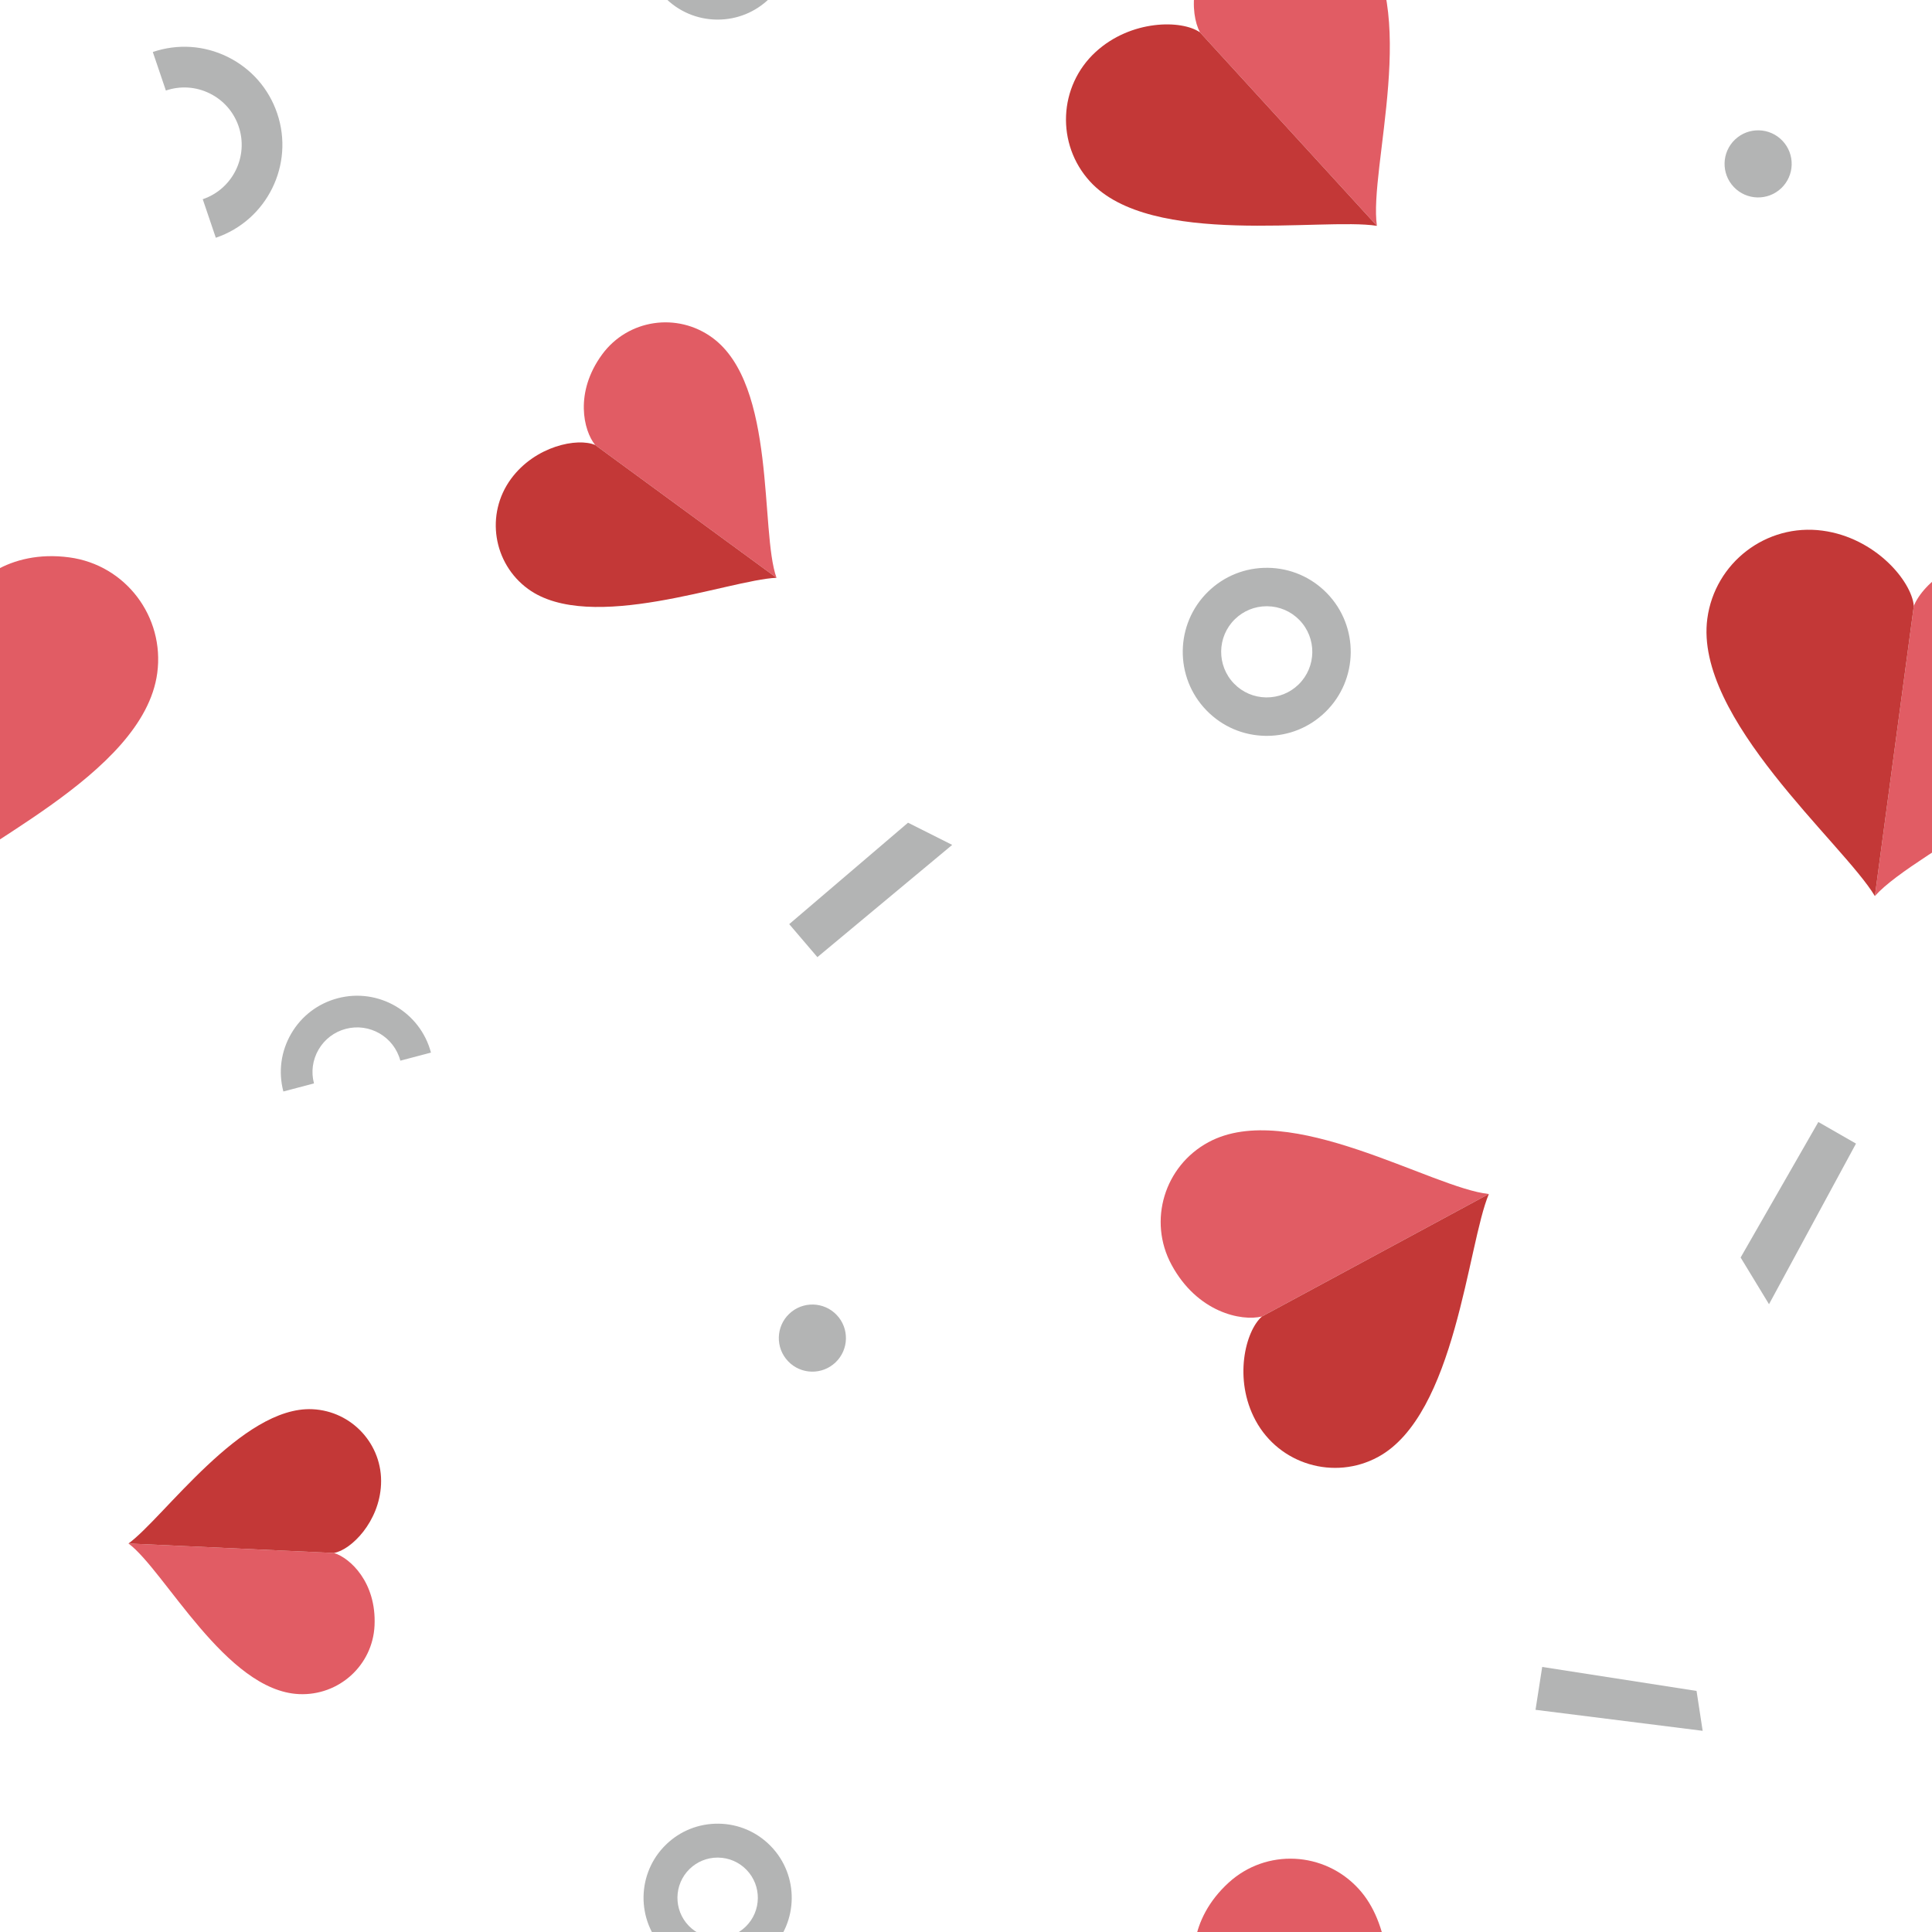 <?xml version="1.0" encoding="utf-8"?>
<svg xmlns="http://www.w3.org/2000/svg" xmlns:xlink="http://www.w3.org/1999/xlink" style="background: rgb(238, 238, 238); display: block; position: relative; shape-rendering: auto;" width="76" height="76" preserveAspectRatio="xMidYMid" viewBox="0 0 76 76"><g transform="scale(0.3)">


<defs><g id="id-0.4469256507607975"><!--Generator: Adobe Illustrator 21.0.0, SVG Export Plug-In . SVG Version: 6.00 Build 0)--><style type="text/css">.st3{fill:#e15c64}.st4{fill:#c33837}</style><path class="st3" d="M69.8,15C57.7,15,51.2,22.7,50,27.3V85c7.1-10.5,40-29.2,40-49.7C90,24.1,81,15,69.8,15z" data-fill="c1" style="fill: rgb(225, 92, 100);"></path><path class="st4" d="M30.2,15C19,15,10,24.1,10,35.2C10,55,42.4,75.5,50,85V27.3C48.9,22.5,40.7,15,30.2,15z" data-fill="c2" style="fill: rgb(195, 56, 55);"></path></g></defs>

<!-- Generator: Adobe Illustrator 21.0.0, SVG Export Plug-In . SVG Version: 6.00 Build 0)  -->


















<g data-idx="0" data-dup="" dx="-384" dy="-128" style="transform-origin: -299.697px -33.235px; animation: 1.639s linear 0s infinite normal forwards running move-ltr-0e1907ef-888e-431f-af52-6b86b7ebf6d8;"><g transform="translate(-384,-128)"><polygon fill="#B3B4B4" points="95.261,98.953 73.345,96.2 74.22,90.577 94.461,93.724 " data-fill="c3" style="fill: rgb(179, 180, 180);"></polygon></g></g><g data-idx="0" data-dup="" dx="-128" dy="-128" style="transform-origin: -43.697px -33.235px; animation: 1.639s linear 0s infinite normal forwards running move-ltr-0e1907ef-888e-431f-af52-6b86b7ebf6d8;"><g transform="translate(-128,-128)"><polygon fill="#B3B4B4" points="95.261,98.953 73.345,96.2 74.22,90.577 94.461,93.724 " data-fill="c3" style="fill: rgb(179, 180, 180);"></polygon></g></g><g data-idx="0" data-dup="" dx="128" dy="-128" style="transform-origin: 212.303px -33.235px; animation: 1.639s linear 0s infinite normal forwards running move-ltr-0e1907ef-888e-431f-af52-6b86b7ebf6d8;"><g transform="translate(128,-128)"><polygon fill="#B3B4B4" points="95.261,98.953 73.345,96.2 74.22,90.577 94.461,93.724 " data-fill="c3" style="fill: rgb(179, 180, 180);"></polygon></g></g><g data-idx="1" data-dup="" dx="-384" dy="-128" style="transform-origin: -345.899px 85.472px; animation: 1.639s linear 0s infinite normal forwards running move-ltr-0e1907ef-888e-431f-af52-6b86b7ebf6d8;"><g transform="translate(-384,-128)"><path fill="#B3B4B4" d="M38.105,224.49c-0.05,0-0.099,0-0.149-0.001c-2.943-0.039-5.694-1.221-7.748-3.33
	c-4.239-4.352-4.147-11.342,0.205-15.581c2.108-2.054,4.884-3.157,7.833-3.124c2.943,0.039,5.694,1.222,7.748,3.33
	c4.239,4.352,4.147,11.342-0.205,15.58C43.716,223.383,40.992,224.49,38.105,224.49z M38.098,207.494
	c-1.567,0-3.044,0.6-4.169,1.695c-2.361,2.3-2.411,6.092-0.111,8.453c1.114,1.144,2.607,1.785,4.204,1.806
	c1.609,0.014,3.106-0.581,4.25-1.695c2.361-2.3,2.411-6.092,0.112-8.453l0,0c-1.114-1.144-2.607-1.785-4.204-1.806
	C38.152,207.494,38.125,207.494,38.098,207.494z" data-fill="c3" style="fill: rgb(179, 180, 180);"></path></g></g><g data-idx="1" data-dup="" dx="-128" dy="-128" style="transform-origin: -89.899px 85.472px; animation: 1.639s linear 0s infinite normal forwards running move-ltr-0e1907ef-888e-431f-af52-6b86b7ebf6d8;"><g transform="translate(-128,-128)"><path fill="#B3B4B4" d="M38.105,224.49c-0.05,0-0.099,0-0.149-0.001c-2.943-0.039-5.694-1.221-7.748-3.33
	c-4.239-4.352-4.147-11.342,0.205-15.581c2.108-2.054,4.884-3.157,7.833-3.124c2.943,0.039,5.694,1.222,7.748,3.33
	c4.239,4.352,4.147,11.342-0.205,15.58C43.716,223.383,40.992,224.49,38.105,224.49z M38.098,207.494
	c-1.567,0-3.044,0.6-4.169,1.695c-2.361,2.3-2.411,6.092-0.111,8.453c1.114,1.144,2.607,1.785,4.204,1.806
	c1.609,0.014,3.106-0.581,4.25-1.695c2.361-2.3,2.411-6.092,0.112-8.453l0,0c-1.114-1.144-2.607-1.785-4.204-1.806
	C38.152,207.494,38.125,207.494,38.098,207.494z" data-fill="c3" style="fill: rgb(179, 180, 180);"></path></g></g><g data-idx="1" data-dup="" dx="128" dy="-128" style="transform-origin: 166.101px 85.472px; animation: 1.639s linear 0s infinite normal forwards running move-ltr-0e1907ef-888e-431f-af52-6b86b7ebf6d8;"><g transform="translate(128,-128)"><path fill="#B3B4B4" d="M38.105,224.49c-0.05,0-0.099,0-0.149-0.001c-2.943-0.039-5.694-1.221-7.748-3.33
	c-4.239-4.352-4.147-11.342,0.205-15.581c2.108-2.054,4.884-3.157,7.833-3.124c2.943,0.039,5.694,1.222,7.748,3.33
	c4.239,4.352,4.147,11.342-0.205,15.58C43.716,223.383,40.992,224.49,38.105,224.49z M38.098,207.494
	c-1.567,0-3.044,0.6-4.169,1.695c-2.361,2.3-2.411,6.092-0.111,8.453c1.114,1.144,2.607,1.785,4.204,1.806
	c1.609,0.014,3.106-0.581,4.25-1.695c2.361-2.3,2.411-6.092,0.112-8.453l0,0c-1.114-1.144-2.607-1.785-4.204-1.806
	C38.152,207.494,38.125,207.494,38.098,207.494z" data-fill="c3" style="fill: rgb(179, 180, 180);"></path></g></g><g data-idx="2" data-dup="" dx="-384" dy="-128" style="transform-origin: -149.51px -80.499px; animation: 1.639s linear 0s infinite normal forwards running move-ltr-0e1907ef-888e-431f-af52-6b86b7ebf6d8;"><g transform="translate(-384,-128)"><ellipse transform="matrix(0.725 -0.689 0.689 0.725 31.783 174.591)" fill="#B3B4B4" cx="234.5" cy="47.5" rx="4.4" ry="4.4" data-fill="c3" style="fill: rgb(179, 180, 180);"></ellipse></g></g><g data-idx="2" data-dup="" dx="-128" dy="-128" style="transform-origin: 106.49px -80.499px; animation: 1.639s linear 0s infinite normal forwards running move-ltr-0e1907ef-888e-431f-af52-6b86b7ebf6d8;"><g transform="translate(-128,-128)"><ellipse transform="matrix(0.725 -0.689 0.689 0.725 31.783 174.591)" fill="#B3B4B4" cx="234.5" cy="47.5" rx="4.4" ry="4.4" data-fill="c3" style="fill: rgb(179, 180, 180);"></ellipse></g></g><g data-idx="2" data-dup="" dx="128" dy="-128" style="transform-origin: 362.49px -80.499px; animation: 1.639s linear 0s infinite normal forwards running move-ltr-0e1907ef-888e-431f-af52-6b86b7ebf6d8;"><g transform="translate(128,-128)"><ellipse transform="matrix(0.725 -0.689 0.689 0.725 31.783 174.591)" fill="#B3B4B4" cx="234.5" cy="47.5" rx="4.4" ry="4.4" data-fill="c3" style="fill: rgb(179, 180, 180);"></ellipse></g></g><g data-idx="3" data-dup="" dx="-384" dy="-128" style="transform-origin: -227.467px 18.653px; animation: 1.639s linear 0s infinite normal forwards running move-ltr-0e1907ef-888e-431f-af52-6b86b7ebf6d8;"><g transform="translate(-384,-128)"><path fill="#B3B4B4" d="M156.299,159.176l-1.714-5.053c3.929-1.333,6.042-5.614,4.709-9.543c-0.645-1.903-1.994-3.442-3.796-4.331
	c-1.803-0.89-3.844-1.024-5.747-0.378l-1.714-5.053c3.254-1.103,6.741-0.874,9.822,0.646c3.08,1.52,5.385,4.149,6.488,7.402
	C166.625,149.582,163.015,156.898,156.299,159.176z" data-fill="c3" style="fill: rgb(179, 180, 180);"></path></g></g><g data-idx="3" data-dup="" dx="-128" dy="-128" style="transform-origin: 28.533px 18.653px; animation: 1.639s linear 0s infinite normal forwards running move-ltr-0e1907ef-888e-431f-af52-6b86b7ebf6d8;"><g transform="translate(-128,-128)"><path fill="#B3B4B4" d="M156.299,159.176l-1.714-5.053c3.929-1.333,6.042-5.614,4.709-9.543c-0.645-1.903-1.994-3.442-3.796-4.331
	c-1.803-0.89-3.844-1.024-5.747-0.378l-1.714-5.053c3.254-1.103,6.741-0.874,9.822,0.646c3.08,1.52,5.385,4.149,6.488,7.402
	C166.625,149.582,163.015,156.898,156.299,159.176z" data-fill="c3" style="fill: rgb(179, 180, 180);"></path></g></g><g data-idx="3" data-dup="" dx="128" dy="-128" style="transform-origin: 284.533px 18.653px; animation: 1.639s linear 0s infinite normal forwards running move-ltr-0e1907ef-888e-431f-af52-6b86b7ebf6d8;"><g transform="translate(128,-128)"><path fill="#B3B4B4" d="M156.299,159.176l-1.714-5.053c3.929-1.333,6.042-5.614,4.709-9.543c-0.645-1.903-1.994-3.442-3.796-4.331
	c-1.803-0.89-3.844-1.024-5.747-0.378l-1.714-5.053c3.254-1.103,6.741-0.874,9.822,0.646c3.08,1.52,5.385,4.149,6.488,7.402
	C166.625,149.582,163.015,156.898,156.299,159.176z" data-fill="c3" style="fill: rgb(179, 180, 180);"></path></g></g><g data-idx="4" data-dup="" dx="-384" dy="-128" style="transform-origin: -281.506px 21.495px; animation: 1.639s linear 0s infinite normal forwards running move-ltr-0e1907ef-888e-431f-af52-6b86b7ebf6d8;"><g transform="translate(-384,-128)"><ellipse transform="matrix(0.725 -0.689 0.689 0.725 -74.784 111.724)" fill="#B3B4B4" cx="102.5" cy="149.5" rx="4.4" ry="4.4" data-fill="c3" style="fill: rgb(179, 180, 180);"></ellipse></g></g><g data-idx="4" data-dup="" dx="-128" dy="-128" style="transform-origin: -25.506px 21.495px; animation: 1.639s linear 0s infinite normal forwards running move-ltr-0e1907ef-888e-431f-af52-6b86b7ebf6d8;"><g transform="translate(-128,-128)"><ellipse transform="matrix(0.725 -0.689 0.689 0.725 -74.784 111.724)" fill="#B3B4B4" cx="102.5" cy="149.5" rx="4.4" ry="4.4" data-fill="c3" style="fill: rgb(179, 180, 180);"></ellipse></g></g><g data-idx="4" data-dup="" dx="128" dy="-128" style="transform-origin: 230.494px 21.495px; animation: 1.639s linear 0s infinite normal forwards running move-ltr-0e1907ef-888e-431f-af52-6b86b7ebf6d8;"><g transform="translate(128,-128)"><ellipse transform="matrix(0.725 -0.689 0.689 0.725 -74.784 111.724)" fill="#B3B4B4" cx="102.5" cy="149.5" rx="4.4" ry="4.4" data-fill="c3" style="fill: rgb(179, 180, 180);"></ellipse></g></g><g data-idx="5" data-dup="" dx="-384" dy="-128" style="transform-origin: -141.829px 116.691px; animation: 1.639s linear 0s infinite normal forwards running move-ltr-0e1907ef-888e-431f-af52-6b86b7ebf6d8;"><g transform="translate(-384,-128)"><polygon fill="#B3B4B4" points="231.486,249.178 247.065,235.877 252.857,238.786 235.18,253.505 " data-fill="c3" style="fill: rgb(179, 180, 180);"></polygon></g></g><g data-idx="5" data-dup="" dx="-128" dy="-128" style="transform-origin: 114.171px 116.691px; animation: 1.639s linear 0s infinite normal forwards running move-ltr-0e1907ef-888e-431f-af52-6b86b7ebf6d8;"><g transform="translate(-128,-128)"><polygon fill="#B3B4B4" points="231.486,249.178 247.065,235.877 252.857,238.786 235.18,253.505 " data-fill="c3" style="fill: rgb(179, 180, 180);"></polygon></g></g><g data-idx="5" data-dup="" dx="128" dy="-128" style="transform-origin: 370.171px 116.691px; animation: 1.639s linear 0s infinite normal forwards running move-ltr-0e1907ef-888e-431f-af52-6b86b7ebf6d8;"><g transform="translate(128,-128)"><polygon fill="#B3B4B4" points="231.486,249.178 247.065,235.877 252.857,238.786 235.18,253.505 " data-fill="c3" style="fill: rgb(179, 180, 180);"></polygon></g></g><g data-idx="6" data-dup="" dx="-384" dy="-128" style="transform-origin: -276.197px -96.931px; animation: 1.639s linear 0s infinite normal forwards running move-ltr-0e1907ef-888e-431f-af52-6b86b7ebf6d8;"><g transform="translate(-384,-128)"><polygon fill="#B3B4B4" points="115.367,21.954 103.961,43.014 100.239,36.891 110.431,19.123 " data-fill="c3" style="fill: rgb(179, 180, 180);"></polygon></g></g><g data-idx="6" data-dup="" dx="-128" dy="-128" style="transform-origin: -20.197px -96.931px; animation: 1.639s linear 0s infinite normal forwards running move-ltr-0e1907ef-888e-431f-af52-6b86b7ebf6d8;"><g transform="translate(-128,-128)"><polygon fill="#B3B4B4" points="115.367,21.954 103.961,43.014 100.239,36.891 110.431,19.123 " data-fill="c3" style="fill: rgb(179, 180, 180);"></polygon></g></g><g data-idx="6" data-dup="" dx="128" dy="-128" style="transform-origin: 235.803px -96.931px; animation: 1.639s linear 0s infinite normal forwards running move-ltr-0e1907ef-888e-431f-af52-6b86b7ebf6d8;"><g transform="translate(128,-128)"><polygon fill="#B3B4B4" points="115.367,21.954 103.961,43.014 100.239,36.891 110.431,19.123 " data-fill="c3" style="fill: rgb(179, 180, 180);"></polygon></g></g><g data-idx="7" data-dup="" dx="-384" dy="-128" style="transform-origin: -161.9px -7.15px; animation: 1.639s linear 0s infinite normal forwards running move-ltr-0e1907ef-888e-431f-af52-6b86b7ebf6d8;"><g transform="translate(-384,-128)"><path fill="#B3B4B4" d="M222.104,130.57c-0.044,0-0.088,0-0.132-0.001c-2.596-0.034-5.024-1.077-6.835-2.937
	c-3.74-3.84-3.659-10.006,0.181-13.746c1.86-1.812,4.308-2.785,6.91-2.756c2.596,0.034,5.024,1.078,6.835,2.938
	c3.74,3.839,3.659,10.006-0.181,13.745C227.054,129.594,224.651,130.57,222.104,130.57z M222.099,115.576
	c-1.382,0-2.686,0.53-3.678,1.496c-2.083,2.029-2.127,5.374-0.098,7.458c0.983,1.009,2.3,1.575,3.708,1.594
	c1.42,0.013,2.74-0.512,3.749-1.495c2.083-2.029,2.127-5.374,0.098-7.457l0,0c-0.983-1.009-2.3-1.575-3.708-1.594
	C222.146,115.576,222.122,115.576,222.099,115.576z" data-fill="c3" style="fill: rgb(179, 180, 180);"></path></g></g><g data-idx="7" data-dup="" dx="-128" dy="-128" style="transform-origin: 94.1px -7.15px; animation: 1.639s linear 0s infinite normal forwards running move-ltr-0e1907ef-888e-431f-af52-6b86b7ebf6d8;"><g transform="translate(-128,-128)"><path fill="#B3B4B4" d="M222.104,130.57c-0.044,0-0.088,0-0.132-0.001c-2.596-0.034-5.024-1.077-6.835-2.937
	c-3.74-3.84-3.659-10.006,0.181-13.746c1.86-1.812,4.308-2.785,6.91-2.756c2.596,0.034,5.024,1.078,6.835,2.938
	c3.74,3.839,3.659,10.006-0.181,13.745C227.054,129.594,224.651,130.57,222.104,130.57z M222.099,115.576
	c-1.382,0-2.686,0.53-3.678,1.496c-2.083,2.029-2.127,5.374-0.098,7.458c0.983,1.009,2.3,1.575,3.708,1.594
	c1.42,0.013,2.74-0.512,3.749-1.495c2.083-2.029,2.127-5.374,0.098-7.457l0,0c-0.983-1.009-2.3-1.575-3.708-1.594
	C222.146,115.576,222.122,115.576,222.099,115.576z" data-fill="c3" style="fill: rgb(179, 180, 180);"></path></g></g><g data-idx="7" data-dup="" dx="128" dy="-128" style="transform-origin: 350.1px -7.15px; animation: 1.639s linear 0s infinite normal forwards running move-ltr-0e1907ef-888e-431f-af52-6b86b7ebf6d8;"><g transform="translate(128,-128)"><path fill="#B3B4B4" d="M222.104,130.57c-0.044,0-0.088,0-0.132-0.001c-2.596-0.034-5.024-1.077-6.835-2.937
	c-3.74-3.84-3.659-10.006,0.181-13.746c1.86-1.812,4.308-2.785,6.91-2.756c2.596,0.034,5.024,1.078,6.835,2.938
	c3.74,3.839,3.659,10.006-0.181,13.745C227.054,129.594,224.651,130.57,222.104,130.57z M222.099,115.576
	c-1.382,0-2.686,0.53-3.678,1.496c-2.083,2.029-2.127,5.374-0.098,7.458c0.983,1.009,2.3,1.575,3.708,1.594
	c1.42,0.013,2.74-0.512,3.749-1.495c2.083-2.029,2.127-5.374,0.098-7.457l0,0c-0.983-1.009-2.3-1.575-3.708-1.594
	C222.146,115.576,222.122,115.576,222.099,115.576z" data-fill="c3" style="fill: rgb(179, 180, 180);"></path></g></g><g data-idx="8" data-dup="" dx="-384" dy="-128" style="transform-origin: -209.335px -119.158px; animation: 1.639s linear 0s infinite normal forwards running move-ltr-0e1907ef-888e-431f-af52-6b86b7ebf6d8;"><g transform="translate(-384,-128)"><path fill="#B3B4B4" d="M184.509,10.022l-4.015,1.058c-0.822-3.122-4.032-4.993-7.154-4.17c-1.512,0.398-2.779,1.362-3.567,2.713
	c-0.788,1.352-1.003,2.929-0.603,4.44l-4.015,1.058c-0.681-2.585-0.315-5.28,1.031-7.589c1.346-2.309,3.511-3.956,6.096-4.637
	C177.619,1.489,183.103,4.687,184.509,10.022z" data-fill="c3" style="fill: rgb(179, 180, 180);"></path></g></g><g data-idx="8" data-dup="" dx="-128" dy="-128" style="transform-origin: 46.665px -119.158px; animation: 1.639s linear 0s infinite normal forwards running move-ltr-0e1907ef-888e-431f-af52-6b86b7ebf6d8;"><g transform="translate(-128,-128)"><path fill="#B3B4B4" d="M184.509,10.022l-4.015,1.058c-0.822-3.122-4.032-4.993-7.154-4.17c-1.512,0.398-2.779,1.362-3.567,2.713
	c-0.788,1.352-1.003,2.929-0.603,4.44l-4.015,1.058c-0.681-2.585-0.315-5.28,1.031-7.589c1.346-2.309,3.511-3.956,6.096-4.637
	C177.619,1.489,183.103,4.687,184.509,10.022z" data-fill="c3" style="fill: rgb(179, 180, 180);"></path></g></g><g data-idx="8" data-dup="" dx="128" dy="-128" style="transform-origin: 302.665px -119.158px; animation: 1.639s linear 0s infinite normal forwards running move-ltr-0e1907ef-888e-431f-af52-6b86b7ebf6d8;"><g transform="translate(128,-128)"><path fill="#B3B4B4" d="M184.509,10.022l-4.015,1.058c-0.822-3.122-4.032-4.993-7.154-4.17c-1.512,0.398-2.779,1.362-3.567,2.713
	c-0.788,1.352-1.003,2.929-0.603,4.44l-4.015,1.058c-0.681-2.585-0.315-5.28,1.031-7.589c1.346-2.309,3.511-3.956,6.096-4.637
	C177.619,1.489,183.103,4.687,184.509,10.022z" data-fill="c3" style="fill: rgb(179, 180, 180);"></path></g></g><g data-idx="9" data-dup="" dx="-384" dy="-128" style="transform-origin: -262.924px 94.399px; animation: 1.639s linear 0s infinite normal forwards running move-ltr-0e1907ef-888e-431f-af52-6b86b7ebf6d8;"><g transform="translate(-384,-128)"><g transform="matrix(0.991 0.133 -0.133 0.991 30.542 -14.083) translate(121.067,222.398) scale(0.679)"><g data-icon="" transform="scale(0.98)">  <use xlink:href="#id-0.4469256507607975" x="-50" y="-50"></use>
</g></g></g></g><g data-idx="9" data-dup="" dx="-128" dy="-128" style="transform-origin: -6.924px 94.399px; animation: 1.639s linear 0s infinite normal forwards running move-ltr-0e1907ef-888e-431f-af52-6b86b7ebf6d8;"><g transform="translate(-128,-128)"><g transform="matrix(0.991 0.133 -0.133 0.991 30.542 -14.083) translate(121.067,222.398) scale(0.679)"><g data-icon="" transform="scale(0.98)">  <use xlink:href="#id-0.4469256507607975" x="-50" y="-50"></use>
</g></g></g></g><g data-idx="9" data-dup="" dx="128" dy="-128" style="transform-origin: 249.076px 94.399px; animation: 1.639s linear 0s infinite normal forwards running move-ltr-0e1907ef-888e-431f-af52-6b86b7ebf6d8;"><g transform="translate(128,-128)"><g transform="matrix(0.991 0.133 -0.133 0.991 30.542 -14.083) translate(121.067,222.398) scale(0.679)"><g data-icon="" transform="scale(0.98)">  <use xlink:href="#id-0.4469256507607975" x="-50" y="-50"></use>
</g></g></g></g><g data-idx="10" data-dup="" dx="-384" dy="-128" style="transform-origin: -222.743px -52.826px; animation: 1.639s linear 0s infinite normal forwards running move-ltr-0e1907ef-888e-431f-af52-6b86b7ebf6d8;"><g transform="translate(-384,-128)"><g transform="matrix(-0.046 0.999 -0.999 -0.046 243.707 -82.505) translate(161.268,75.171) scale(0.477)"><g data-icon="" transform="scale(0.98)">  <use xlink:href="#id-0.4469256507607975" x="-50" y="-50"></use>
</g></g></g></g><g data-idx="10" data-dup="" dx="-128" dy="-128" style="transform-origin: 33.257px -52.826px; animation: 1.639s linear 0s infinite normal forwards running move-ltr-0e1907ef-888e-431f-af52-6b86b7ebf6d8;"><g transform="translate(-128,-128)"><g transform="matrix(-0.046 0.999 -0.999 -0.046 243.707 -82.505) translate(161.268,75.171) scale(0.477)"><g data-icon="" transform="scale(0.98)">  <use xlink:href="#id-0.4469256507607975" x="-50" y="-50"></use>
</g></g></g></g><g data-idx="10" data-dup="" dx="128" dy="-128" style="transform-origin: 289.257px -52.826px; animation: 1.639s linear 0s infinite normal forwards running move-ltr-0e1907ef-888e-431f-af52-6b86b7ebf6d8;"><g transform="translate(128,-128)"><g transform="matrix(-0.046 0.999 -0.999 -0.046 243.707 -82.505) translate(161.268,75.171) scale(0.477)"><g data-icon="" transform="scale(0.98)">  <use xlink:href="#id-0.4469256507607975" x="-50" y="-50"></use>
</g></g></g></g><g data-idx="11" data-dup="" dx="-384" dy="-128" style="transform-origin: -168.692px 65.082px; animation: 1.639s linear 0s infinite normal forwards running move-ltr-0e1907ef-888e-431f-af52-6b86b7ebf6d8;"><g transform="translate(-384,-128)"><g transform="matrix(0.591 -0.807 0.807 0.591 -67.658 252.831) translate(215.293,193.082) scale(0.521)"><g data-icon="" transform="scale(0.98)">  <use xlink:href="#id-0.4469256507607975" x="-50" y="-50"></use>
</g></g></g></g><g data-idx="11" data-dup="" dx="-128" dy="-128" style="transform-origin: 87.308px 65.082px; animation: 1.639s linear 0s infinite normal forwards running move-ltr-0e1907ef-888e-431f-af52-6b86b7ebf6d8;"><g transform="translate(-128,-128)"><g transform="matrix(0.591 -0.807 0.807 0.591 -67.658 252.831) translate(215.293,193.082) scale(0.521)"><g data-icon="" transform="scale(0.98)">  <use xlink:href="#id-0.4469256507607975" x="-50" y="-50"></use>
</g></g></g></g><g data-idx="11" data-dup="" dx="128" dy="-128" style="transform-origin: 343.308px 65.082px; animation: 1.639s linear 0s infinite normal forwards running move-ltr-0e1907ef-888e-431f-af52-6b86b7ebf6d8;"><g transform="translate(128,-128)"><g transform="matrix(0.591 -0.807 0.807 0.591 -67.658 252.831) translate(215.293,193.082) scale(0.521)"><g data-icon="" transform="scale(0.98)">  <use xlink:href="#id-0.4469256507607975" x="-50" y="-50"></use>
</g></g></g></g><g data-idx="12" data-dup="" dx="-384" dy="-128" style="transform-origin: -334.815px -89.696px; animation: 1.639s linear 0s infinite normal forwards running move-ltr-0e1907ef-888e-431f-af52-6b86b7ebf6d8;"><g transform="translate(-384,-128)"><g transform="matrix(-0.475 -0.88 0.88 -0.475 38.828 99.785) translate(49.185,38.308) scale(0.598)"><g data-icon="" transform="scale(0.98)">  <use xlink:href="#id-0.4469256507607975" x="-50" y="-50"></use>
</g></g></g></g><g data-idx="12" data-dup="" dx="-128" dy="-128" style="transform-origin: -78.815px -89.696px; animation: 1.639s linear 0s infinite normal forwards running move-ltr-0e1907ef-888e-431f-af52-6b86b7ebf6d8;"><g transform="translate(-128,-128)"><g transform="matrix(-0.475 -0.88 0.88 -0.475 38.828 99.785) translate(49.185,38.308) scale(0.598)"><g data-icon="" transform="scale(0.98)">  <use xlink:href="#id-0.4469256507607975" x="-50" y="-50"></use>
</g></g></g></g><g data-idx="12" data-dup="" dx="128" dy="-128" style="transform-origin: 177.185px -89.696px; animation: 1.639s linear 0s infinite normal forwards running move-ltr-0e1907ef-888e-431f-af52-6b86b7ebf6d8;"><g transform="translate(128,-128)"><g transform="matrix(-0.475 -0.88 0.88 -0.475 38.828 99.785) translate(49.185,38.308) scale(0.598)"><g data-icon="" transform="scale(0.98)">  <use xlink:href="#id-0.4469256507607975" x="-50" y="-50"></use>
</g></g></g></g><g data-idx="13" data-dup="" dx="-384" dy="-128" style="transform-origin: -345.567px 14.247px; animation: 1.639s linear 0s infinite normal forwards running move-ltr-0e1907ef-888e-431f-af52-6b86b7ebf6d8;"><g transform="translate(-384,-128)"><g transform="matrix(0.738 -0.675 0.675 0.738 -85.907 63.188) translate(38.434,142.243) scale(0.608)"><g data-icon="" transform="scale(0.98)">  <use xlink:href="#id-0.4469256507607975" x="-50" y="-50"></use>
</g></g></g></g><g data-idx="13" data-dup="" dx="-128" dy="-128" style="transform-origin: -89.567px 14.247px; animation: 1.639s linear 0s infinite normal forwards running move-ltr-0e1907ef-888e-431f-af52-6b86b7ebf6d8;"><g transform="translate(-128,-128)"><g transform="matrix(0.738 -0.675 0.675 0.738 -85.907 63.188) translate(38.434,142.243) scale(0.608)"><g data-icon="" transform="scale(0.98)">  <use xlink:href="#id-0.4469256507607975" x="-50" y="-50"></use>
</g></g></g></g><g data-idx="13" data-dup="" dx="128" dy="-128" style="transform-origin: 166.433px 14.247px; animation: 1.639s linear 0s infinite normal forwards running move-ltr-0e1907ef-888e-431f-af52-6b86b7ebf6d8;"><g transform="translate(128,-128)"><g transform="matrix(0.738 -0.675 0.675 0.738 -85.907 63.188) translate(38.434,142.243) scale(0.608)"><g data-icon="" transform="scale(0.98)">  <use xlink:href="#id-0.4469256507607975" x="-50" y="-50"></use>
</g></g></g></g><g data-idx="0" data-dup="" dx="-384" dy="128" style="transform-origin: -299.697px 222.765px; animation: 1.639s linear 0s infinite normal forwards running move-ltr-0e1907ef-888e-431f-af52-6b86b7ebf6d8;"><g transform="translate(-384,128)"><polygon fill="#B3B4B4" points="95.261,98.953 73.345,96.2 74.22,90.577 94.461,93.724 " data-fill="c3" style="fill: rgb(179, 180, 180);"></polygon></g></g><g data-idx="0" data-dup="" dx="-128" dy="128" style="transform-origin: -43.697px 222.765px; animation: 1.639s linear 0s infinite normal forwards running move-ltr-0e1907ef-888e-431f-af52-6b86b7ebf6d8;"><g transform="translate(-128,128)"><polygon fill="#B3B4B4" points="95.261,98.953 73.345,96.2 74.22,90.577 94.461,93.724 " data-fill="c3" style="fill: rgb(179, 180, 180);"></polygon></g></g><g data-idx="0" data-dup="" dx="128" dy="128" style="transform-origin: 212.303px 222.765px; animation: 1.639s linear 0s infinite normal forwards running move-ltr-0e1907ef-888e-431f-af52-6b86b7ebf6d8;"><g transform="translate(128,128)"><polygon fill="#B3B4B4" points="95.261,98.953 73.345,96.2 74.22,90.577 94.461,93.724 " data-fill="c3" style="fill: rgb(179, 180, 180);"></polygon></g></g><g data-idx="1" data-dup="" dx="-384" dy="128" style="transform-origin: -345.899px 341.472px; animation: 1.639s linear 0s infinite normal forwards running move-ltr-0e1907ef-888e-431f-af52-6b86b7ebf6d8;"><g transform="translate(-384,128)"><path fill="#B3B4B4" d="M38.105,224.49c-0.05,0-0.099,0-0.149-0.001c-2.943-0.039-5.694-1.221-7.748-3.33
	c-4.239-4.352-4.147-11.342,0.205-15.581c2.108-2.054,4.884-3.157,7.833-3.124c2.943,0.039,5.694,1.222,7.748,3.33
	c4.239,4.352,4.147,11.342-0.205,15.58C43.716,223.383,40.992,224.49,38.105,224.49z M38.098,207.494
	c-1.567,0-3.044,0.6-4.169,1.695c-2.361,2.3-2.411,6.092-0.111,8.453c1.114,1.144,2.607,1.785,4.204,1.806
	c1.609,0.014,3.106-0.581,4.25-1.695c2.361-2.3,2.411-6.092,0.112-8.453l0,0c-1.114-1.144-2.607-1.785-4.204-1.806
	C38.152,207.494,38.125,207.494,38.098,207.494z" data-fill="c3" style="fill: rgb(179, 180, 180);"></path></g></g><g data-idx="1" data-dup="" dx="-128" dy="128" style="transform-origin: -89.899px 341.472px; animation: 1.639s linear 0s infinite normal forwards running move-ltr-0e1907ef-888e-431f-af52-6b86b7ebf6d8;"><g transform="translate(-128,128)"><path fill="#B3B4B4" d="M38.105,224.49c-0.05,0-0.099,0-0.149-0.001c-2.943-0.039-5.694-1.221-7.748-3.33
	c-4.239-4.352-4.147-11.342,0.205-15.581c2.108-2.054,4.884-3.157,7.833-3.124c2.943,0.039,5.694,1.222,7.748,3.33
	c4.239,4.352,4.147,11.342-0.205,15.58C43.716,223.383,40.992,224.49,38.105,224.49z M38.098,207.494
	c-1.567,0-3.044,0.6-4.169,1.695c-2.361,2.3-2.411,6.092-0.111,8.453c1.114,1.144,2.607,1.785,4.204,1.806
	c1.609,0.014,3.106-0.581,4.25-1.695c2.361-2.3,2.411-6.092,0.112-8.453l0,0c-1.114-1.144-2.607-1.785-4.204-1.806
	C38.152,207.494,38.125,207.494,38.098,207.494z" data-fill="c3" style="fill: rgb(179, 180, 180);"></path></g></g><g data-idx="1" data-dup="" dx="128" dy="128" style="transform-origin: 166.101px 341.472px; animation: 1.639s linear 0s infinite normal forwards running move-ltr-0e1907ef-888e-431f-af52-6b86b7ebf6d8;"><g transform="translate(128,128)"><path fill="#B3B4B4" d="M38.105,224.49c-0.05,0-0.099,0-0.149-0.001c-2.943-0.039-5.694-1.221-7.748-3.33
	c-4.239-4.352-4.147-11.342,0.205-15.581c2.108-2.054,4.884-3.157,7.833-3.124c2.943,0.039,5.694,1.222,7.748,3.33
	c4.239,4.352,4.147,11.342-0.205,15.58C43.716,223.383,40.992,224.49,38.105,224.49z M38.098,207.494
	c-1.567,0-3.044,0.6-4.169,1.695c-2.361,2.3-2.411,6.092-0.111,8.453c1.114,1.144,2.607,1.785,4.204,1.806
	c1.609,0.014,3.106-0.581,4.25-1.695c2.361-2.3,2.411-6.092,0.112-8.453l0,0c-1.114-1.144-2.607-1.785-4.204-1.806
	C38.152,207.494,38.125,207.494,38.098,207.494z" data-fill="c3" style="fill: rgb(179, 180, 180);"></path></g></g><g data-idx="2" data-dup="" dx="-384" dy="128" style="transform-origin: -149.51px 175.501px; animation: 1.639s linear 0s infinite normal forwards running move-ltr-0e1907ef-888e-431f-af52-6b86b7ebf6d8;"><g transform="translate(-384,128)"><ellipse transform="matrix(0.725 -0.689 0.689 0.725 31.783 174.591)" fill="#B3B4B4" cx="234.5" cy="47.5" rx="4.4" ry="4.4" data-fill="c3" style="fill: rgb(179, 180, 180);"></ellipse></g></g><g data-idx="2" data-dup="" dx="-128" dy="128" style="transform-origin: 106.49px 175.501px; animation: 1.639s linear 0s infinite normal forwards running move-ltr-0e1907ef-888e-431f-af52-6b86b7ebf6d8;"><g transform="translate(-128,128)"><ellipse transform="matrix(0.725 -0.689 0.689 0.725 31.783 174.591)" fill="#B3B4B4" cx="234.5" cy="47.5" rx="4.4" ry="4.4" data-fill="c3" style="fill: rgb(179, 180, 180);"></ellipse></g></g><g data-idx="2" data-dup="" dx="128" dy="128" style="transform-origin: 362.49px 175.501px; animation: 1.639s linear 0s infinite normal forwards running move-ltr-0e1907ef-888e-431f-af52-6b86b7ebf6d8;"><g transform="translate(128,128)"><ellipse transform="matrix(0.725 -0.689 0.689 0.725 31.783 174.591)" fill="#B3B4B4" cx="234.5" cy="47.5" rx="4.4" ry="4.4" data-fill="c3" style="fill: rgb(179, 180, 180);"></ellipse></g></g><g data-idx="3" data-dup="" dx="-384" dy="128" style="transform-origin: -227.467px 274.653px; animation: 1.639s linear 0s infinite normal forwards running move-ltr-0e1907ef-888e-431f-af52-6b86b7ebf6d8;"><g transform="translate(-384,128)"><path fill="#B3B4B4" d="M156.299,159.176l-1.714-5.053c3.929-1.333,6.042-5.614,4.709-9.543c-0.645-1.903-1.994-3.442-3.796-4.331
	c-1.803-0.89-3.844-1.024-5.747-0.378l-1.714-5.053c3.254-1.103,6.741-0.874,9.822,0.646c3.08,1.52,5.385,4.149,6.488,7.402
	C166.625,149.582,163.015,156.898,156.299,159.176z" data-fill="c3" style="fill: rgb(179, 180, 180);"></path></g></g><g data-idx="3" data-dup="" dx="-128" dy="128" style="transform-origin: 28.533px 274.653px; animation: 1.639s linear 0s infinite normal forwards running move-ltr-0e1907ef-888e-431f-af52-6b86b7ebf6d8;"><g transform="translate(-128,128)"><path fill="#B3B4B4" d="M156.299,159.176l-1.714-5.053c3.929-1.333,6.042-5.614,4.709-9.543c-0.645-1.903-1.994-3.442-3.796-4.331
	c-1.803-0.89-3.844-1.024-5.747-0.378l-1.714-5.053c3.254-1.103,6.741-0.874,9.822,0.646c3.08,1.52,5.385,4.149,6.488,7.402
	C166.625,149.582,163.015,156.898,156.299,159.176z" data-fill="c3" style="fill: rgb(179, 180, 180);"></path></g></g><g data-idx="3" data-dup="" dx="128" dy="128" style="transform-origin: 284.533px 274.653px; animation: 1.639s linear 0s infinite normal forwards running move-ltr-0e1907ef-888e-431f-af52-6b86b7ebf6d8;"><g transform="translate(128,128)"><path fill="#B3B4B4" d="M156.299,159.176l-1.714-5.053c3.929-1.333,6.042-5.614,4.709-9.543c-0.645-1.903-1.994-3.442-3.796-4.331
	c-1.803-0.89-3.844-1.024-5.747-0.378l-1.714-5.053c3.254-1.103,6.741-0.874,9.822,0.646c3.08,1.52,5.385,4.149,6.488,7.402
	C166.625,149.582,163.015,156.898,156.299,159.176z" data-fill="c3" style="fill: rgb(179, 180, 180);"></path></g></g><g data-idx="4" data-dup="" dx="-384" dy="128" style="transform-origin: -281.506px 277.495px; animation: 1.639s linear 0s infinite normal forwards running move-ltr-0e1907ef-888e-431f-af52-6b86b7ebf6d8;"><g transform="translate(-384,128)"><ellipse transform="matrix(0.725 -0.689 0.689 0.725 -74.784 111.724)" fill="#B3B4B4" cx="102.5" cy="149.5" rx="4.4" ry="4.4" data-fill="c3" style="fill: rgb(179, 180, 180);"></ellipse></g></g><g data-idx="4" data-dup="" dx="-128" dy="128" style="transform-origin: -25.506px 277.495px; animation: 1.639s linear 0s infinite normal forwards running move-ltr-0e1907ef-888e-431f-af52-6b86b7ebf6d8;"><g transform="translate(-128,128)"><ellipse transform="matrix(0.725 -0.689 0.689 0.725 -74.784 111.724)" fill="#B3B4B4" cx="102.5" cy="149.5" rx="4.4" ry="4.4" data-fill="c3" style="fill: rgb(179, 180, 180);"></ellipse></g></g><g data-idx="4" data-dup="" dx="128" dy="128" style="transform-origin: 230.494px 277.495px; animation: 1.639s linear 0s infinite normal forwards running move-ltr-0e1907ef-888e-431f-af52-6b86b7ebf6d8;"><g transform="translate(128,128)"><ellipse transform="matrix(0.725 -0.689 0.689 0.725 -74.784 111.724)" fill="#B3B4B4" cx="102.5" cy="149.5" rx="4.4" ry="4.4" data-fill="c3" style="fill: rgb(179, 180, 180);"></ellipse></g></g><g data-idx="5" data-dup="" dx="-384" dy="128" style="transform-origin: -141.829px 372.691px; animation: 1.639s linear 0s infinite normal forwards running move-ltr-0e1907ef-888e-431f-af52-6b86b7ebf6d8;"><g transform="translate(-384,128)"><polygon fill="#B3B4B4" points="231.486,249.178 247.065,235.877 252.857,238.786 235.18,253.505 " data-fill="c3" style="fill: rgb(179, 180, 180);"></polygon></g></g><g data-idx="5" data-dup="" dx="-128" dy="128" style="transform-origin: 114.171px 372.691px; animation: 1.639s linear 0s infinite normal forwards running move-ltr-0e1907ef-888e-431f-af52-6b86b7ebf6d8;"><g transform="translate(-128,128)"><polygon fill="#B3B4B4" points="231.486,249.178 247.065,235.877 252.857,238.786 235.18,253.505 " data-fill="c3" style="fill: rgb(179, 180, 180);"></polygon></g></g><g data-idx="5" data-dup="" dx="128" dy="128" style="transform-origin: 370.171px 372.691px; animation: 1.639s linear 0s infinite normal forwards running move-ltr-0e1907ef-888e-431f-af52-6b86b7ebf6d8;"><g transform="translate(128,128)"><polygon fill="#B3B4B4" points="231.486,249.178 247.065,235.877 252.857,238.786 235.18,253.505 " data-fill="c3" style="fill: rgb(179, 180, 180);"></polygon></g></g><g data-idx="6" data-dup="" dx="-384" dy="128" style="transform-origin: -276.197px 159.069px; animation: 1.639s linear 0s infinite normal forwards running move-ltr-0e1907ef-888e-431f-af52-6b86b7ebf6d8;"><g transform="translate(-384,128)"><polygon fill="#B3B4B4" points="115.367,21.954 103.961,43.014 100.239,36.891 110.431,19.123 " data-fill="c3" style="fill: rgb(179, 180, 180);"></polygon></g></g><g data-idx="6" data-dup="" dx="-128" dy="128" style="transform-origin: -20.197px 159.069px; animation: 1.639s linear 0s infinite normal forwards running move-ltr-0e1907ef-888e-431f-af52-6b86b7ebf6d8;"><g transform="translate(-128,128)"><polygon fill="#B3B4B4" points="115.367,21.954 103.961,43.014 100.239,36.891 110.431,19.123 " data-fill="c3" style="fill: rgb(179, 180, 180);"></polygon></g></g><g data-idx="6" data-dup="" dx="128" dy="128" style="transform-origin: 235.803px 159.069px; animation: 1.639s linear 0s infinite normal forwards running move-ltr-0e1907ef-888e-431f-af52-6b86b7ebf6d8;"><g transform="translate(128,128)"><polygon fill="#B3B4B4" points="115.367,21.954 103.961,43.014 100.239,36.891 110.431,19.123 " data-fill="c3" style="fill: rgb(179, 180, 180);"></polygon></g></g><g data-idx="7" data-dup="" dx="-384" dy="128" style="transform-origin: -161.9px 248.85px; animation: 1.639s linear 0s infinite normal forwards running move-ltr-0e1907ef-888e-431f-af52-6b86b7ebf6d8;"><g transform="translate(-384,128)"><path fill="#B3B4B4" d="M222.104,130.57c-0.044,0-0.088,0-0.132-0.001c-2.596-0.034-5.024-1.077-6.835-2.937
	c-3.74-3.84-3.659-10.006,0.181-13.746c1.86-1.812,4.308-2.785,6.91-2.756c2.596,0.034,5.024,1.078,6.835,2.938
	c3.74,3.839,3.659,10.006-0.181,13.745C227.054,129.594,224.651,130.57,222.104,130.57z M222.099,115.576
	c-1.382,0-2.686,0.53-3.678,1.496c-2.083,2.029-2.127,5.374-0.098,7.458c0.983,1.009,2.3,1.575,3.708,1.594
	c1.42,0.013,2.74-0.512,3.749-1.495c2.083-2.029,2.127-5.374,0.098-7.457l0,0c-0.983-1.009-2.3-1.575-3.708-1.594
	C222.146,115.576,222.122,115.576,222.099,115.576z" data-fill="c3" style="fill: rgb(179, 180, 180);"></path></g></g><g data-idx="7" data-dup="" dx="-128" dy="128" style="transform-origin: 94.1px 248.85px; animation: 1.639s linear 0s infinite normal forwards running move-ltr-0e1907ef-888e-431f-af52-6b86b7ebf6d8;"><g transform="translate(-128,128)"><path fill="#B3B4B4" d="M222.104,130.57c-0.044,0-0.088,0-0.132-0.001c-2.596-0.034-5.024-1.077-6.835-2.937
	c-3.74-3.84-3.659-10.006,0.181-13.746c1.86-1.812,4.308-2.785,6.91-2.756c2.596,0.034,5.024,1.078,6.835,2.938
	c3.74,3.839,3.659,10.006-0.181,13.745C227.054,129.594,224.651,130.57,222.104,130.57z M222.099,115.576
	c-1.382,0-2.686,0.53-3.678,1.496c-2.083,2.029-2.127,5.374-0.098,7.458c0.983,1.009,2.3,1.575,3.708,1.594
	c1.42,0.013,2.74-0.512,3.749-1.495c2.083-2.029,2.127-5.374,0.098-7.457l0,0c-0.983-1.009-2.3-1.575-3.708-1.594
	C222.146,115.576,222.122,115.576,222.099,115.576z" data-fill="c3" style="fill: rgb(179, 180, 180);"></path></g></g><g data-idx="7" data-dup="" dx="128" dy="128" style="transform-origin: 350.1px 248.85px; animation: 1.639s linear 0s infinite normal forwards running move-ltr-0e1907ef-888e-431f-af52-6b86b7ebf6d8;"><g transform="translate(128,128)"><path fill="#B3B4B4" d="M222.104,130.57c-0.044,0-0.088,0-0.132-0.001c-2.596-0.034-5.024-1.077-6.835-2.937
	c-3.74-3.84-3.659-10.006,0.181-13.746c1.86-1.812,4.308-2.785,6.91-2.756c2.596,0.034,5.024,1.078,6.835,2.938
	c3.74,3.839,3.659,10.006-0.181,13.745C227.054,129.594,224.651,130.57,222.104,130.57z M222.099,115.576
	c-1.382,0-2.686,0.53-3.678,1.496c-2.083,2.029-2.127,5.374-0.098,7.458c0.983,1.009,2.3,1.575,3.708,1.594
	c1.42,0.013,2.74-0.512,3.749-1.495c2.083-2.029,2.127-5.374,0.098-7.457l0,0c-0.983-1.009-2.3-1.575-3.708-1.594
	C222.146,115.576,222.122,115.576,222.099,115.576z" data-fill="c3" style="fill: rgb(179, 180, 180);"></path></g></g><g data-idx="8" data-dup="" dx="-384" dy="128" style="transform-origin: -209.335px 136.842px; animation: 1.639s linear 0s infinite normal forwards running move-ltr-0e1907ef-888e-431f-af52-6b86b7ebf6d8;"><g transform="translate(-384,128)"><path fill="#B3B4B4" d="M184.509,10.022l-4.015,1.058c-0.822-3.122-4.032-4.993-7.154-4.17c-1.512,0.398-2.779,1.362-3.567,2.713
	c-0.788,1.352-1.003,2.929-0.603,4.44l-4.015,1.058c-0.681-2.585-0.315-5.28,1.031-7.589c1.346-2.309,3.511-3.956,6.096-4.637
	C177.619,1.489,183.103,4.687,184.509,10.022z" data-fill="c3" style="fill: rgb(179, 180, 180);"></path></g></g><g data-idx="8" data-dup="" dx="-128" dy="128" style="transform-origin: 46.665px 136.842px; animation: 1.639s linear 0s infinite normal forwards running move-ltr-0e1907ef-888e-431f-af52-6b86b7ebf6d8;"><g transform="translate(-128,128)"><path fill="#B3B4B4" d="M184.509,10.022l-4.015,1.058c-0.822-3.122-4.032-4.993-7.154-4.17c-1.512,0.398-2.779,1.362-3.567,2.713
	c-0.788,1.352-1.003,2.929-0.603,4.44l-4.015,1.058c-0.681-2.585-0.315-5.28,1.031-7.589c1.346-2.309,3.511-3.956,6.096-4.637
	C177.619,1.489,183.103,4.687,184.509,10.022z" data-fill="c3" style="fill: rgb(179, 180, 180);"></path></g></g><g data-idx="8" data-dup="" dx="128" dy="128" style="transform-origin: 302.665px 136.842px; animation: 1.639s linear 0s infinite normal forwards running move-ltr-0e1907ef-888e-431f-af52-6b86b7ebf6d8;"><g transform="translate(128,128)"><path fill="#B3B4B4" d="M184.509,10.022l-4.015,1.058c-0.822-3.122-4.032-4.993-7.154-4.17c-1.512,0.398-2.779,1.362-3.567,2.713
	c-0.788,1.352-1.003,2.929-0.603,4.44l-4.015,1.058c-0.681-2.585-0.315-5.28,1.031-7.589c1.346-2.309,3.511-3.956,6.096-4.637
	C177.619,1.489,183.103,4.687,184.509,10.022z" data-fill="c3" style="fill: rgb(179, 180, 180);"></path></g></g><g data-idx="9" data-dup="" dx="-384" dy="128" style="transform-origin: -262.924px 350.399px; animation: 1.639s linear 0s infinite normal forwards running move-ltr-0e1907ef-888e-431f-af52-6b86b7ebf6d8;"><g transform="translate(-384,128)"><g transform="matrix(0.991 0.133 -0.133 0.991 30.542 -14.083) translate(121.067,222.398) scale(0.679)"><g data-icon="" transform="scale(0.98)">  <use xlink:href="#id-0.4469256507607975" x="-50" y="-50"></use>
</g></g></g></g><g data-idx="9" data-dup="" dx="-128" dy="128" style="transform-origin: -6.924px 350.399px; animation: 1.639s linear 0s infinite normal forwards running move-ltr-0e1907ef-888e-431f-af52-6b86b7ebf6d8;"><g transform="translate(-128,128)"><g transform="matrix(0.991 0.133 -0.133 0.991 30.542 -14.083) translate(121.067,222.398) scale(0.679)"><g data-icon="" transform="scale(0.98)">  <use xlink:href="#id-0.4469256507607975" x="-50" y="-50"></use>
</g></g></g></g><g data-idx="9" data-dup="" dx="128" dy="128" style="transform-origin: 249.076px 350.399px; animation: 1.639s linear 0s infinite normal forwards running move-ltr-0e1907ef-888e-431f-af52-6b86b7ebf6d8;"><g transform="translate(128,128)"><g transform="matrix(0.991 0.133 -0.133 0.991 30.542 -14.083) translate(121.067,222.398) scale(0.679)"><g data-icon="" transform="scale(0.98)">  <use xlink:href="#id-0.4469256507607975" x="-50" y="-50"></use>
</g></g></g></g><g data-idx="10" data-dup="" dx="-384" dy="128" style="transform-origin: -222.743px 203.174px; animation: 1.639s linear 0s infinite normal forwards running move-ltr-0e1907ef-888e-431f-af52-6b86b7ebf6d8;"><g transform="translate(-384,128)"><g transform="matrix(-0.046 0.999 -0.999 -0.046 243.707 -82.505) translate(161.268,75.171) scale(0.477)"><g data-icon="" transform="scale(0.98)">  <use xlink:href="#id-0.4469256507607975" x="-50" y="-50"></use>
</g></g></g></g><g data-idx="10" data-dup="" dx="-128" dy="128" style="transform-origin: 33.257px 203.174px; animation: 1.639s linear 0s infinite normal forwards running move-ltr-0e1907ef-888e-431f-af52-6b86b7ebf6d8;"><g transform="translate(-128,128)"><g transform="matrix(-0.046 0.999 -0.999 -0.046 243.707 -82.505) translate(161.268,75.171) scale(0.477)"><g data-icon="" transform="scale(0.98)">  <use xlink:href="#id-0.4469256507607975" x="-50" y="-50"></use>
</g></g></g></g><g data-idx="10" data-dup="" dx="128" dy="128" style="transform-origin: 289.257px 203.174px; animation: 1.639s linear 0s infinite normal forwards running move-ltr-0e1907ef-888e-431f-af52-6b86b7ebf6d8;"><g transform="translate(128,128)"><g transform="matrix(-0.046 0.999 -0.999 -0.046 243.707 -82.505) translate(161.268,75.171) scale(0.477)"><g data-icon="" transform="scale(0.98)">  <use xlink:href="#id-0.4469256507607975" x="-50" y="-50"></use>
</g></g></g></g><g data-idx="11" data-dup="" dx="-384" dy="128" style="transform-origin: -168.692px 321.082px; animation: 1.639s linear 0s infinite normal forwards running move-ltr-0e1907ef-888e-431f-af52-6b86b7ebf6d8;"><g transform="translate(-384,128)"><g transform="matrix(0.591 -0.807 0.807 0.591 -67.658 252.831) translate(215.293,193.082) scale(0.521)"><g data-icon="" transform="scale(0.98)">  <use xlink:href="#id-0.4469256507607975" x="-50" y="-50"></use>
</g></g></g></g><g data-idx="11" data-dup="" dx="-128" dy="128" style="transform-origin: 87.308px 321.082px; animation: 1.639s linear 0s infinite normal forwards running move-ltr-0e1907ef-888e-431f-af52-6b86b7ebf6d8;"><g transform="translate(-128,128)"><g transform="matrix(0.591 -0.807 0.807 0.591 -67.658 252.831) translate(215.293,193.082) scale(0.521)"><g data-icon="" transform="scale(0.98)">  <use xlink:href="#id-0.4469256507607975" x="-50" y="-50"></use>
</g></g></g></g><g data-idx="11" data-dup="" dx="128" dy="128" style="transform-origin: 343.308px 321.082px; animation: 1.639s linear 0s infinite normal forwards running move-ltr-0e1907ef-888e-431f-af52-6b86b7ebf6d8;"><g transform="translate(128,128)"><g transform="matrix(0.591 -0.807 0.807 0.591 -67.658 252.831) translate(215.293,193.082) scale(0.521)"><g data-icon="" transform="scale(0.98)">  <use xlink:href="#id-0.4469256507607975" x="-50" y="-50"></use>
</g></g></g></g><g data-idx="12" data-dup="" dx="-384" dy="128" style="transform-origin: -334.815px 166.304px; animation: 1.639s linear 0s infinite normal forwards running move-ltr-0e1907ef-888e-431f-af52-6b86b7ebf6d8;"><g transform="translate(-384,128)"><g transform="matrix(-0.475 -0.88 0.88 -0.475 38.828 99.785) translate(49.185,38.308) scale(0.598)"><g data-icon="" transform="scale(0.98)">  <use xlink:href="#id-0.4469256507607975" x="-50" y="-50"></use>
</g></g></g></g><g data-idx="12" data-dup="" dx="-128" dy="128" style="transform-origin: -78.815px 166.304px; animation: 1.639s linear 0s infinite normal forwards running move-ltr-0e1907ef-888e-431f-af52-6b86b7ebf6d8;"><g transform="translate(-128,128)"><g transform="matrix(-0.475 -0.88 0.88 -0.475 38.828 99.785) translate(49.185,38.308) scale(0.598)"><g data-icon="" transform="scale(0.98)">  <use xlink:href="#id-0.4469256507607975" x="-50" y="-50"></use>
</g></g></g></g><g data-idx="12" data-dup="" dx="128" dy="128" style="transform-origin: 177.185px 166.304px; animation: 1.639s linear 0s infinite normal forwards running move-ltr-0e1907ef-888e-431f-af52-6b86b7ebf6d8;"><g transform="translate(128,128)"><g transform="matrix(-0.475 -0.88 0.88 -0.475 38.828 99.785) translate(49.185,38.308) scale(0.598)"><g data-icon="" transform="scale(0.98)">  <use xlink:href="#id-0.4469256507607975" x="-50" y="-50"></use>
</g></g></g></g><g data-idx="13" data-dup="" dx="-384" dy="128" style="transform-origin: -345.567px 270.247px; animation: 1.639s linear 0s infinite normal forwards running move-ltr-0e1907ef-888e-431f-af52-6b86b7ebf6d8;"><g transform="translate(-384,128)"><g transform="matrix(0.738 -0.675 0.675 0.738 -85.907 63.188) translate(38.434,142.243) scale(0.608)"><g data-icon="" transform="scale(0.98)">  <use xlink:href="#id-0.4469256507607975" x="-50" y="-50"></use>
</g></g></g></g><g data-idx="13" data-dup="" dx="-128" dy="128" style="transform-origin: -89.567px 270.247px; animation: 1.639s linear 0s infinite normal forwards running move-ltr-0e1907ef-888e-431f-af52-6b86b7ebf6d8;"><g transform="translate(-128,128)"><g transform="matrix(0.738 -0.675 0.675 0.738 -85.907 63.188) translate(38.434,142.243) scale(0.608)"><g data-icon="" transform="scale(0.98)">  <use xlink:href="#id-0.4469256507607975" x="-50" y="-50"></use>
</g></g></g></g><g data-idx="13" data-dup="" dx="128" dy="128" style="transform-origin: 166.433px 270.247px; animation: 1.639s linear 0s infinite normal forwards running move-ltr-0e1907ef-888e-431f-af52-6b86b7ebf6d8;"><g transform="translate(128,128)"><g transform="matrix(0.738 -0.675 0.675 0.738 -85.907 63.188) translate(38.434,142.243) scale(0.608)"><g data-icon="" transform="scale(0.98)">  <use xlink:href="#id-0.4469256507607975" x="-50" y="-50"></use>
</g></g></g></g></g><style id="move-ltr-0e1907ef-888e-431f-af52-6b86b7ebf6d8" data-anikit="">@keyframes move-ltr-0e1907ef-888e-431f-af52-6b86b7ebf6d8
{
  0% {
    transform: translate(0px,0px) rotate(0deg) scale(1,1) skewX(0deg) skewY(0deg);
  }
  40% {
    transform: translate(102.4px,0px) rotate(0deg) scale(1,1) skewX(0deg) skewY(0deg);
  }
  50% {
    transform: translate(128px,0px) rotate(0deg) scale(1,1) skewX(0deg) skewY(0deg);
  }
  50% {
    transform: translate(-128px,0px) rotate(0deg) scale(1,1) skewX(0deg) skewY(0deg);
  }
  50% {
    transform: translate(-128px,0px) rotate(0deg) scale(1,1) skewX(0deg) skewY(0deg);
  }
  60% {
    transform: translate(-102.4px,0px) rotate(0deg) scale(1,1) skewX(0deg) skewY(0deg);
  }
  100% {
    transform: translate(0px,0px) rotate(0deg) scale(1,1) skewX(0deg) skewY(0deg);
  }
}</style></svg>